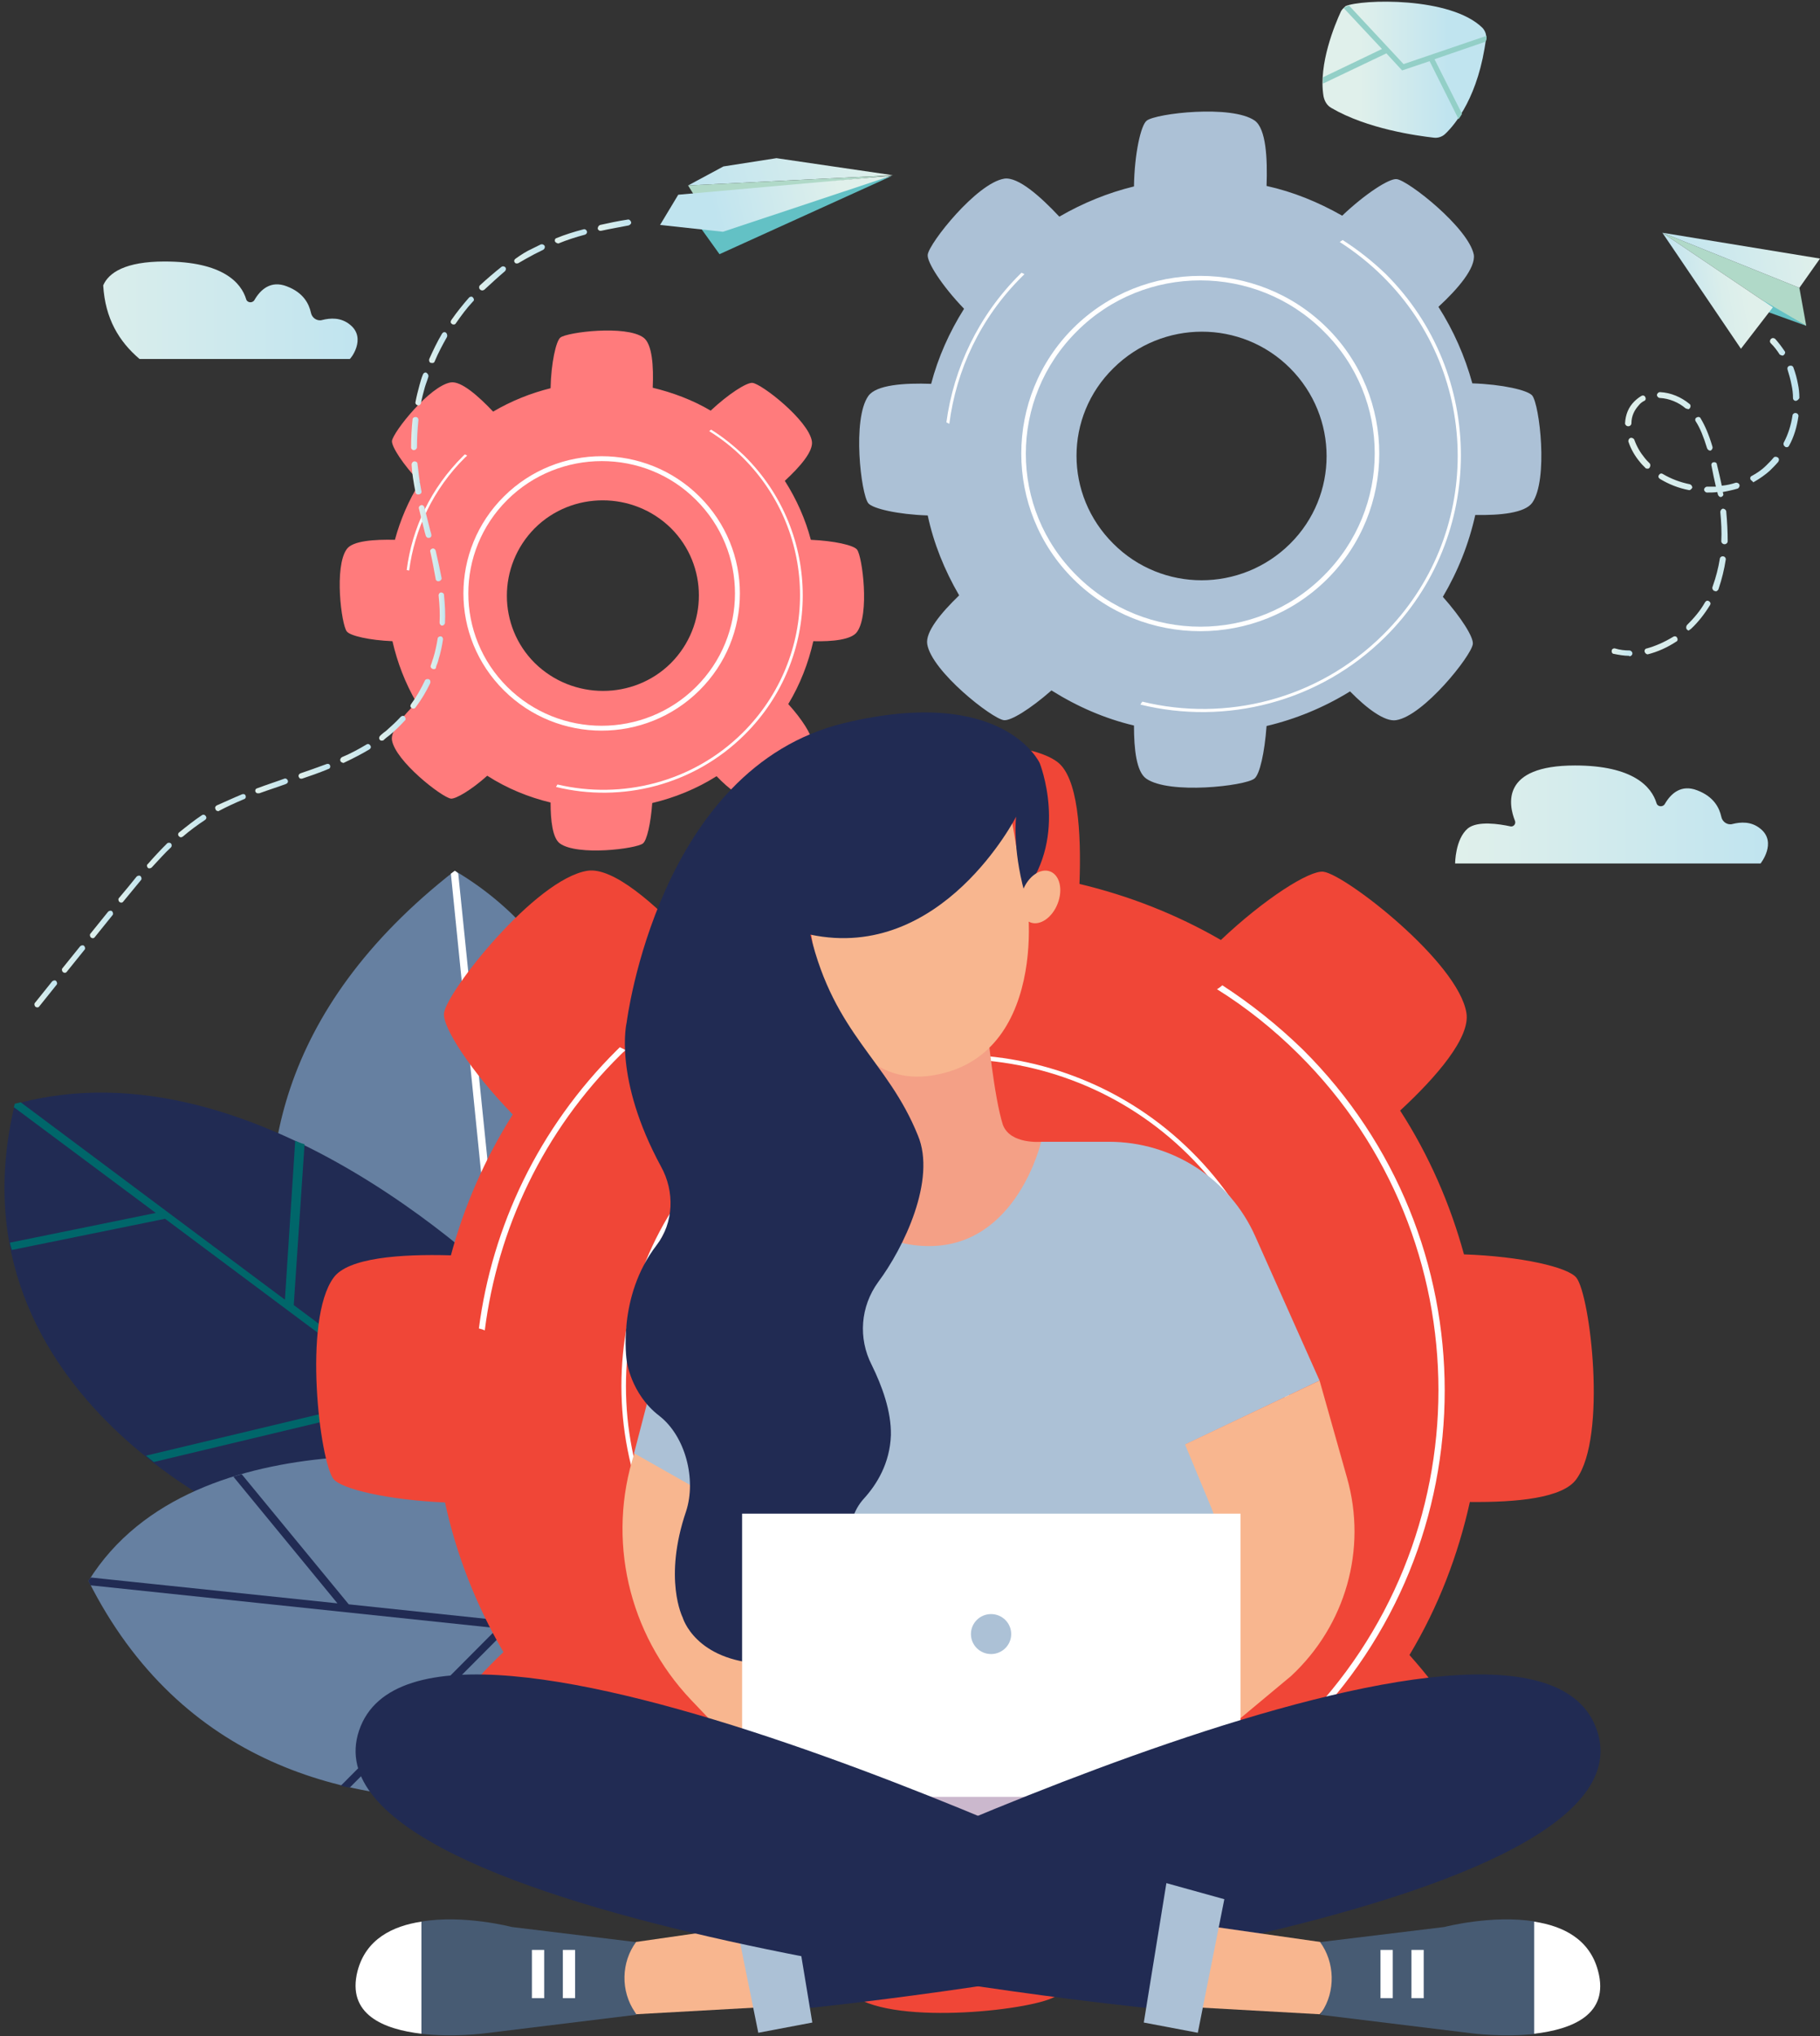 <svg width="194" height="217" viewBox="0 0 194 217" fill="none" xmlns="http://www.w3.org/2000/svg">
<rect x="0" y="0" width="194" height="217" fill="#333333" stroke="none"/>
<path d="M67.01 145.153C67.01 145.153 72.873 107.183 48.48 92.795C10.111 122.714 39.895 160.06 39.895 160.06L67.01 145.153Z" fill="#6680A1"/>
<path d="M48.48 92.795C48.323 92.899 48.218 93.003 48.061 93.107L52.615 138.141L29.427 121.831C29.374 122.142 29.322 122.454 29.27 122.766L52.72 139.283L54.029 152.269L54.814 151.801L52.197 125.882L64.917 115.494C64.812 115.182 64.76 114.922 64.655 114.611L52.092 124.895L48.847 93.107C48.794 93.003 48.637 92.899 48.48 92.795Z" fill="white"/>
<path d="M54.605 137.829C54.605 137.829 27.699 110.351 1.579 117.675C-6.011 149.152 28.118 162.917 28.118 162.917L61.88 162.657L54.605 137.829Z" fill="#212B53"/>
<path d="M31.468 121.571L30.369 138.504L2.207 117.468C1.998 117.52 1.788 117.571 1.579 117.623C1.527 117.727 1.527 117.883 1.474 117.987L16.602 129.259L1.056 132.427C1.108 132.583 1.108 132.739 1.16 132.843L1.265 133.206L17.597 129.882L42.722 148.633L15.555 155.126C15.817 155.334 16.131 155.593 16.393 155.801L43.56 149.308L61.41 162.606H61.985L61.776 161.826L31.311 139.076L32.463 121.935C32.044 121.831 31.73 121.675 31.468 121.571Z" fill="#00666A"/>
<path d="M52.458 156.009C52.458 156.009 20.79 150.191 9.431 168.475C29.165 207.692 80.829 185.564 80.829 185.564L52.458 156.009Z" fill="#6680A1"/>
<path d="M9.431 168.475C9.483 168.631 9.588 168.787 9.64 168.942L53.034 173.513L36.336 190.291C36.65 190.395 36.964 190.447 37.278 190.499L54.081 173.617L71.041 175.383L70.151 174.448L37.174 170.968L25.762 157.1C25.448 157.203 25.187 157.255 24.872 157.359L35.97 170.864L9.692 168.111C9.588 168.215 9.483 168.319 9.431 168.475Z" fill="#212B53"/>
<path d="M37.331 34.619C36.336 33.788 35.184 33.892 34.347 34.1C33.824 34.256 33.248 33.892 33.143 33.321C32.934 32.386 32.358 31.191 30.578 30.516C28.851 29.841 27.751 30.88 27.123 31.97C26.914 32.334 26.338 32.282 26.233 31.866C25.71 30.152 23.773 27.867 17.544 27.867C13.357 27.867 11.577 29.062 11.001 30.412C11.21 33.944 12.676 36.385 14.874 38.255H37.278C37.331 38.307 39.11 36.074 37.331 34.619Z" fill="url(#paint0_linear)"/>
<path d="M155.107 92.016H187.666C187.666 92.016 189.446 89.782 187.666 88.328C186.672 87.497 185.52 87.601 184.682 87.808C184.159 87.964 183.583 87.601 183.478 87.029C183.269 86.094 182.693 84.9 180.914 84.224C179.186 83.549 178.087 84.588 177.459 85.679C177.249 86.042 176.674 85.99 176.569 85.575C176.045 83.861 174.109 81.575 167.88 81.575C159.923 81.575 160.813 85.783 161.494 87.497C161.598 87.808 161.336 88.12 161.022 88.068C159.818 87.808 157.515 87.445 156.468 88.276C155.107 89.419 155.107 92.016 155.107 92.016Z" fill="url(#paint1_linear)"/>
<path d="M191.802 30.672L192.534 34.723L188.975 32.749L177.197 24.802L191.802 30.672Z" fill="#B0D9C8"/>
<path d="M192.534 34.723L186.2 32.438L188.032 32.074L192.534 34.723Z" fill="#63C1C5"/>
<path d="M191.802 30.672L194 27.555L177.197 24.802L191.802 30.672Z" fill="url(#paint2_linear)"/>
<path d="M177.197 24.802L188.975 32.749L185.572 37.165L177.197 24.802Z" fill="url(#paint3_linear)"/>
<path d="M190.021 37.892C190.074 37.892 190.074 37.892 190.126 37.84C190.283 37.736 190.336 37.528 190.231 37.424C189.917 36.957 189.603 36.541 189.236 36.126C189.132 36.022 188.922 35.97 188.765 36.126C188.66 36.23 188.608 36.437 188.765 36.593C189.132 36.957 189.446 37.372 189.707 37.788C189.812 37.84 189.917 37.892 190.021 37.892Z" fill="url(#paint4_linear)"/>
<path d="M175.313 69.473C175.26 69.317 175.365 69.109 175.522 69.109C176.464 68.849 177.406 68.434 178.349 67.862C178.506 67.759 178.715 67.811 178.767 67.966C178.872 68.122 178.82 68.33 178.663 68.382C177.72 69.005 176.674 69.473 175.627 69.732C175.522 69.732 175.365 69.629 175.313 69.473ZM179.814 67.083C179.71 66.98 179.71 66.772 179.814 66.616C180.547 65.889 181.228 65.11 181.751 64.175C181.856 64.019 182.013 63.967 182.17 64.071C182.327 64.175 182.379 64.33 182.274 64.486C181.699 65.421 181.018 66.304 180.233 67.031C180.181 67.083 180.128 67.083 180.076 67.135C180.024 67.239 179.919 67.187 179.814 67.083ZM182.746 62.98C182.589 62.928 182.484 62.72 182.536 62.564L182.589 62.409C182.903 61.526 183.164 60.539 183.321 59.552C183.321 59.396 183.531 59.24 183.688 59.292C183.845 59.292 184.002 59.5 183.95 59.656C183.792 60.694 183.531 61.733 183.217 62.668L183.164 62.824C183.112 62.928 183.007 62.98 182.903 63.032C182.85 62.98 182.798 62.98 182.746 62.98ZM183.792 57.993C183.635 57.993 183.478 57.838 183.478 57.682C183.531 56.695 183.478 55.656 183.374 54.565C183.374 54.409 183.478 54.254 183.635 54.202C183.792 54.202 183.95 54.306 184.002 54.461C184.107 55.604 184.159 56.695 184.159 57.682C184.159 57.838 184.054 57.941 183.897 57.993C183.845 57.993 183.845 57.993 183.792 57.993ZM183.478 52.955C183.321 53.007 183.164 52.851 183.112 52.695C183.112 52.592 183.06 52.539 183.06 52.436C182.693 52.488 182.327 52.488 181.96 52.488C181.803 52.488 181.646 52.332 181.646 52.176C181.646 52.02 181.803 51.864 181.96 51.864C182.274 51.864 182.589 51.864 182.903 51.864C182.746 51.189 182.589 50.462 182.432 49.631C182.379 49.475 182.484 49.267 182.641 49.267C182.798 49.215 183.007 49.319 183.007 49.475C183.217 50.306 183.374 51.033 183.531 51.76C184.054 51.708 184.525 51.605 184.996 51.449C185.153 51.397 185.363 51.501 185.415 51.657C185.468 51.812 185.363 52.02 185.206 52.072C184.682 52.228 184.159 52.332 183.635 52.436C183.635 52.488 183.688 52.591 183.688 52.643C183.74 52.747 183.635 52.903 183.478 52.955ZM186.619 51.137C186.514 50.981 186.567 50.773 186.724 50.721C187.3 50.41 187.823 50.046 188.242 49.631C188.504 49.371 188.818 49.059 189.027 48.8C189.132 48.644 189.341 48.644 189.498 48.748C189.655 48.852 189.655 49.059 189.55 49.215C189.289 49.527 188.975 49.839 188.661 50.15C188.137 50.618 187.614 50.981 186.986 51.345C186.933 51.345 186.933 51.397 186.881 51.397C186.829 51.293 186.724 51.241 186.619 51.137ZM180.024 52.228C178.924 52.02 177.877 51.605 176.935 51.033C176.778 50.929 176.726 50.773 176.831 50.618C176.935 50.462 177.092 50.41 177.249 50.514C178.139 51.033 179.081 51.397 180.128 51.605C180.285 51.657 180.39 51.812 180.39 51.968C180.338 52.072 180.233 52.176 180.128 52.228C180.076 52.228 180.024 52.228 180.024 52.228ZM190.283 47.605C190.126 47.501 190.074 47.345 190.126 47.189C190.597 46.306 190.911 45.319 191.068 44.281C191.068 44.125 191.278 43.969 191.435 44.021C191.592 44.021 191.749 44.229 191.697 44.385C191.54 45.475 191.226 46.566 190.702 47.501C190.65 47.605 190.545 47.657 190.493 47.657C190.388 47.657 190.336 47.657 190.283 47.605ZM175.365 49.839C175.156 49.631 174.946 49.423 174.789 49.215C174.266 48.592 173.847 47.865 173.585 47.086C173.533 46.93 173.637 46.722 173.795 46.67C173.952 46.618 174.161 46.722 174.213 46.878C174.475 47.605 174.841 48.228 175.313 48.8C175.47 49.007 175.679 49.215 175.836 49.371C175.941 49.475 175.941 49.683 175.836 49.839C175.784 49.89 175.731 49.942 175.679 49.942C175.522 49.942 175.417 49.942 175.365 49.839ZM181.96 47.761C181.594 46.566 181.228 45.631 180.756 44.904C180.652 44.748 180.704 44.54 180.861 44.488C181.018 44.385 181.228 44.437 181.28 44.592C181.751 45.371 182.17 46.358 182.536 47.605C182.589 47.761 182.484 47.969 182.327 48.02C182.327 48.02 182.327 48.02 182.274 48.02C182.17 48.02 182.013 47.917 181.96 47.761ZM191.435 42.722C191.278 42.722 191.121 42.618 191.121 42.411C191.121 41.943 191.068 41.476 190.964 41.008C190.859 40.437 190.702 39.917 190.545 39.398C190.493 39.242 190.545 39.035 190.754 38.983C190.911 38.931 191.121 38.983 191.173 39.19C191.383 39.762 191.54 40.333 191.644 40.904C191.749 41.372 191.801 41.891 191.801 42.411C191.749 42.515 191.644 42.67 191.435 42.722C191.487 42.722 191.487 42.722 191.435 42.722ZM173.533 45.423C173.376 45.423 173.219 45.268 173.219 45.112C173.271 44.177 173.585 43.398 174.213 42.774C174.423 42.567 174.684 42.359 174.946 42.203C175.103 42.099 175.313 42.151 175.365 42.307C175.47 42.463 175.417 42.67 175.26 42.722C175.051 42.826 174.841 42.982 174.684 43.19C174.213 43.709 173.899 44.333 173.899 45.112C173.899 45.268 173.795 45.371 173.638 45.423C173.585 45.423 173.533 45.423 173.533 45.423ZM179.657 43.502C178.924 42.878 177.93 42.463 176.935 42.411C176.778 42.411 176.621 42.255 176.621 42.099C176.621 41.943 176.778 41.787 176.935 41.787C178.087 41.839 179.186 42.307 180.076 43.034C180.233 43.138 180.233 43.346 180.128 43.502C180.076 43.553 180.024 43.605 179.971 43.605C179.814 43.553 179.71 43.553 179.657 43.502Z" fill="url(#paint5_linear)"/>
<path d="M173.742 69.94C173.899 69.888 174.004 69.784 174.004 69.629C174.004 69.473 173.847 69.317 173.69 69.317C173.167 69.317 172.695 69.265 172.172 69.109C172.015 69.057 171.806 69.161 171.806 69.317C171.753 69.473 171.858 69.68 172.015 69.68C172.538 69.784 173.114 69.888 173.638 69.888C173.69 69.94 173.742 69.94 173.742 69.94Z" fill="url(#paint6_linear)"/>
<path d="M141.079 92.899C139.613 92.691 134.745 95.808 130.139 100.171C125.376 97.418 120.298 95.444 115.064 94.197C115.273 88.639 114.907 82.77 112.656 81.16C108.102 77.888 92.922 79.705 91.037 81.16C89.833 82.095 88.577 87.808 88.525 94.301C83.342 95.6 78.317 97.574 73.606 100.379C69.785 96.275 65.336 92.379 62.614 92.795C57.065 93.678 47.643 105.625 47.329 107.962C47.12 109.417 50.208 114.195 54.657 118.766C51.674 123.493 49.475 128.531 48.062 133.777C42.67 133.622 37.069 134.037 35.551 136.167C32.254 140.686 34.086 155.749 35.551 157.619C36.441 158.71 41.466 159.853 47.434 160.112C48.638 165.67 50.731 171.02 53.663 176.059C49.998 179.539 46.858 183.383 47.277 185.824C48.166 191.33 60.206 200.679 62.561 200.991C63.87 201.147 67.901 198.706 72.036 195.018C77.166 198.29 82.767 200.627 88.525 202.03C88.525 206.809 89.048 211.276 90.985 212.678C95.539 215.95 110.719 214.132 112.603 212.678C113.65 211.899 114.697 207.536 115.011 202.186C120.822 200.835 126.475 198.498 131.709 195.225C135.059 198.602 138.671 201.407 140.974 200.991C146.523 200.108 155.945 188.161 156.259 185.824C156.416 184.525 153.956 180.526 150.24 176.37C153.328 171.228 155.422 165.722 156.678 160.06C161.703 160.112 166.624 159.645 168.037 157.619C171.335 153.1 169.503 138.037 168.037 136.167C167.147 135.024 162.07 133.881 156.05 133.674C154.584 128.324 152.333 123.129 149.245 118.351C153.171 114.715 156.73 110.559 156.312 107.962C155.474 102.56 143.435 93.21 141.079 92.899ZM119.775 165.826C109.986 175.539 94.178 175.539 84.389 165.826C74.601 156.113 74.601 140.426 84.389 130.713C94.178 121 109.986 121 119.775 130.713C129.563 140.374 129.563 156.113 119.775 165.826Z" fill="#F04637"/>
<path d="M126.998 172.682C113.126 186.447 90.513 186.447 76.642 172.682C62.77 158.918 62.77 136.478 76.642 122.714C90.513 108.949 113.126 108.949 126.998 122.714C140.922 136.478 140.922 158.918 126.998 172.682ZM77.008 123.077C63.294 136.686 63.294 158.762 77.008 172.371C90.723 185.98 112.969 185.98 126.684 172.371C140.398 158.762 140.398 136.686 126.684 123.077C112.969 109.468 90.67 109.468 77.008 123.077Z" fill="white"/>
<path d="M130.297 105.001C130.087 105.157 129.93 105.313 129.721 105.417C132.809 107.339 135.741 109.676 138.41 112.325C158.301 132.063 158.301 164.216 138.41 184.006C125.376 196.939 107.003 201.406 90.253 197.407C90.148 197.615 89.991 197.77 89.834 197.978C106.846 202.134 125.586 197.615 138.881 184.473C159.034 164.475 159.034 131.908 138.881 111.858C136.212 109.261 133.333 106.975 130.297 105.001Z" fill="white"/>
<path d="M51.674 141.777C53.035 131.024 57.851 120.584 66.174 112.377C66.331 112.221 66.488 112.066 66.697 111.91C66.488 111.806 66.278 111.702 66.069 111.598C65.964 111.702 65.86 111.806 65.755 111.91C57.38 120.22 52.459 130.713 51.046 141.569C51.255 141.621 51.465 141.673 51.674 141.777Z" fill="white"/>
<path d="M148.879 19.089C148.094 18.985 145.529 20.647 143.068 22.984C140.504 21.53 137.834 20.439 135.007 19.816C135.112 16.855 134.955 13.739 133.751 12.855C131.291 11.141 123.23 12.076 122.235 12.855C121.607 13.323 120.926 16.388 120.874 19.868C118.1 20.543 115.43 21.634 112.918 23.088C110.876 20.907 108.521 18.829 107.055 19.037C104.124 19.504 99.046 25.893 98.889 27.14C98.784 27.919 100.407 30.464 102.763 32.905C101.192 35.398 99.988 38.099 99.255 40.904C96.376 40.8 93.393 41.008 92.555 42.203C90.828 44.644 91.77 52.643 92.555 53.63C93.026 54.202 95.696 54.825 98.889 54.929C99.517 57.89 100.669 60.746 102.239 63.447C100.302 65.317 98.627 67.343 98.837 68.642C99.308 71.55 105.746 76.589 107.003 76.745C107.735 76.849 109.829 75.55 112.08 73.576C114.802 75.29 117.786 76.589 120.874 77.316C120.874 79.861 121.136 82.251 122.183 82.978C124.643 84.692 132.704 83.757 133.699 82.978C134.274 82.562 134.798 80.225 135.007 77.368C138.096 76.641 141.132 75.394 143.906 73.68C145.686 75.498 147.622 76.953 148.826 76.745C151.758 76.277 156.835 69.888 156.992 68.642C157.097 67.915 155.736 65.785 153.799 63.603C155.422 60.85 156.573 57.941 157.254 54.877C159.924 54.929 162.541 54.669 163.326 53.578C165.053 51.137 164.111 43.138 163.326 42.151C162.855 41.58 160.133 40.956 156.94 40.852C156.155 37.996 154.951 35.243 153.328 32.697C155.422 30.776 157.306 28.542 157.097 27.14C156.521 24.283 150.135 19.244 148.879 19.089ZM137.52 57.941C132.285 63.136 123.858 63.136 118.676 57.941C113.441 52.747 113.441 44.385 118.676 39.242C123.91 34.048 132.338 34.048 137.52 39.242C142.702 44.437 142.702 52.799 137.52 57.941Z" fill="#ACC1D6"/>
<path d="M141.446 61.733C134.013 69.109 121.869 69.109 114.436 61.733C107.003 54.358 107.003 42.307 114.436 34.931C121.869 27.555 134.013 27.555 141.446 34.931C148.879 42.307 148.879 54.358 141.446 61.733ZM114.803 35.295C107.527 42.515 107.527 54.202 114.803 61.37C122.078 68.59 133.856 68.59 141.08 61.37C148.356 54.15 148.356 42.463 141.08 35.295C133.856 28.075 122.026 28.075 114.803 35.295Z" fill="white"/>
<path d="M143.12 25.581C143.015 25.633 142.911 25.737 142.806 25.789C144.429 26.828 145.999 28.075 147.412 29.477C158.038 40.021 158.038 57.162 147.412 67.655C140.45 74.563 130.662 76.952 121.763 74.771C121.711 74.875 121.606 74.979 121.554 75.082C130.609 77.316 140.607 74.875 147.674 67.862C158.405 57.214 158.405 39.814 147.674 29.165C146.261 27.815 144.743 26.62 143.12 25.581Z" fill="white"/>
<path d="M101.192 45.164C101.925 39.45 104.49 33.892 108.939 29.477C109.044 29.373 109.096 29.321 109.201 29.217C109.096 29.165 108.991 29.113 108.887 29.062C108.834 29.113 108.782 29.165 108.73 29.217C104.28 33.633 101.663 39.242 100.878 45.008C100.983 45.06 101.087 45.112 101.192 45.164Z" fill="white"/>
<path d="M80.202 40.8C79.574 40.749 77.637 41.995 75.753 43.761C73.816 42.618 71.722 41.839 69.576 41.32C69.681 39.035 69.524 36.645 68.582 35.97C66.697 34.619 60.468 35.398 59.735 35.97C59.264 36.334 58.741 38.723 58.688 41.372C56.594 41.891 54.501 42.722 52.564 43.865C50.993 42.203 49.161 40.593 48.062 40.749C45.811 41.112 41.938 45.995 41.781 46.982C41.728 47.605 42.985 49.527 44.764 51.397C43.56 53.319 42.671 55.396 42.095 57.526C39.896 57.474 37.593 57.63 36.965 58.513C35.604 60.383 36.389 66.564 36.965 67.291C37.331 67.759 39.373 68.226 41.833 68.33C42.356 70.615 43.194 72.797 44.398 74.875C42.932 76.329 41.624 77.887 41.781 78.874C42.147 81.108 47.068 84.952 48.062 85.107C48.586 85.159 50.261 84.172 51.936 82.666C54.029 84.017 56.333 84.952 58.688 85.523C58.688 87.445 58.898 89.315 59.683 89.886C61.567 91.237 67.796 90.457 68.529 89.886C68.948 89.574 69.367 87.757 69.524 85.575C71.932 85.004 74.235 84.069 76.381 82.718C77.742 84.121 79.207 85.263 80.202 85.107C82.453 84.744 86.326 79.861 86.484 78.874C86.536 78.355 85.541 76.693 84.023 75.031C85.28 72.953 86.169 70.667 86.693 68.33C88.734 68.382 90.776 68.174 91.352 67.343C92.713 65.473 91.927 59.292 91.352 58.565C90.985 58.097 88.891 57.63 86.431 57.526C85.855 55.344 84.913 53.215 83.657 51.241C85.28 49.735 86.745 48.072 86.536 46.982C86.117 44.748 81.197 40.904 80.202 40.8ZM71.513 70.667C67.535 74.615 61.044 74.615 57.013 70.667C53.035 66.72 53.035 60.279 57.013 56.279C60.991 52.332 67.482 52.332 71.513 56.279C75.491 60.227 75.491 66.668 71.513 70.667Z" fill="#FF7B7C"/>
<path d="M74.549 73.576C68.791 79.29 59.474 79.29 53.716 73.576C47.958 67.862 47.958 58.617 53.716 52.903C59.474 47.189 68.791 47.189 74.549 52.903C80.307 58.617 80.307 67.862 74.549 73.576ZM54.082 53.267C48.534 58.773 48.534 67.707 54.082 73.213C59.631 78.719 68.634 78.719 74.183 73.213C79.731 67.707 79.731 58.773 74.183 53.267C68.687 47.761 59.631 47.761 54.082 53.267Z" fill="white"/>
<path d="M75.805 45.787C75.752 45.839 75.648 45.891 75.595 45.943C76.852 46.722 78.056 47.657 79.155 48.748C87.321 56.851 87.321 69.992 79.155 78.095C73.816 83.393 66.278 85.211 59.421 83.601C59.368 83.705 59.316 83.757 59.264 83.861C66.226 85.575 73.92 83.705 79.364 78.303C87.635 70.096 87.635 56.799 79.364 48.592C78.213 47.501 77.061 46.566 75.805 45.787Z" fill="white"/>
<path d="M43.612 60.798C44.188 56.383 46.177 52.124 49.58 48.748C49.632 48.696 49.737 48.644 49.789 48.54C49.684 48.488 49.632 48.436 49.527 48.436C49.475 48.488 49.423 48.54 49.37 48.592C45.916 52.02 43.926 56.279 43.351 60.746C43.455 60.746 43.508 60.798 43.612 60.798Z" fill="white"/>
<path d="M110.981 121.675H118.204C124.957 121.675 131.081 125.622 133.803 131.752L140.66 147.127L126.37 153.931L130.977 156.996L133.489 180.318L81.092 179.435L79.103 121.363L110.719 122.038L110.981 121.675Z" fill="#ACC1D6"/>
<path d="M105.274 109.884C105.274 109.884 105.955 116.896 106.897 119.857C107.682 121.986 110.98 121.675 110.98 121.675C110.98 121.675 108.415 132.791 99.045 132.791C89.676 132.791 88.21 123.285 88.21 123.285L94.858 122.246L91.769 112.117L105.274 109.884Z" fill="#F4A086"/>
<path d="M109.043 94.353L106.897 81.835L85.069 91.496L86.378 98.82C86.378 98.82 88.053 116.688 99.674 114.559C112.289 112.273 109.619 94.197 109.043 94.353Z" fill="#F8B68F"/>
<path d="M140.66 147.127L143.592 157.515C145.738 165.099 143.435 173.202 137.624 178.604L124.224 189.771L119.932 177.305L127.312 169.929C129.72 167.488 130.453 163.904 129.144 160.736L126.318 153.931L140.66 147.127Z" fill="#F8B68F"/>
<path d="M69.261 149.776L67.638 154.814C64.654 164.008 66.958 174.085 73.658 181.149L81.771 189.667L85.959 169.722L74.391 149.776H69.261Z" fill="#F8B68F"/>
<path d="M67.586 154.866L74.914 159.021L76.118 147.023H69.627L67.586 154.866Z" fill="#ACC1D6"/>
<path d="M86.378 99.599C100.407 102.56 108.311 87.029 108.311 87.029C108.311 87.029 107.892 90.25 109.201 95.08C113.912 89.003 110.824 81.316 110.824 81.316C110.824 81.316 107.002 72.953 89.99 77.056C70.151 81.835 66.801 108.949 66.801 108.949C66.801 108.949 65.336 114.87 70.465 124.324C71.931 126.973 71.826 130.297 69.994 132.687C65.754 138.193 66.801 144.997 66.801 144.997C66.801 144.997 67.22 148.529 70.256 150.866C73.083 153.048 74.234 157.671 73.135 161.047C70.675 168.267 72.769 172.371 72.769 172.371C72.769 172.371 74.077 176.994 81.353 177.305C91.979 177.721 91.718 169.358 90.775 164.631C90.409 162.813 90.88 160.995 92.136 159.645C93.445 158.19 94.858 155.957 94.963 152.944C95.015 150.399 94.021 147.698 92.921 145.464C91.456 142.608 91.718 139.231 93.602 136.634C96.324 132.998 99.831 125.726 97.842 121C94.597 112.949 88.943 110.299 86.378 99.599Z" fill="#212B53"/>
<path d="M132.233 161.307H79.103V192.836H132.233V161.307Z" fill="white"/>
<path d="M132.233 191.485H79.103V194.134H132.233V191.485Z" fill="#CBB8CD"/>
<path d="M105.641 176.266C106.827 176.266 107.787 175.313 107.787 174.137C107.787 172.96 106.827 172.007 105.641 172.007C104.456 172.007 103.495 172.96 103.495 174.137C103.495 175.313 104.456 176.266 105.641 176.266Z" fill="#ACC1D6"/>
<path d="M170.235 184.421C177.092 204.835 86.326 213.976 86.326 213.976L84.18 202.445C84.127 202.393 163.378 164.008 170.235 184.421Z" fill="#212B53"/>
<path d="M80.829 213.925L67.795 214.652L65.335 212.003L66.591 207.12L78.892 205.354L80.829 213.925Z" fill="#F8B68F"/>
<path d="M67.795 206.964L54.552 205.354C54.552 205.354 49.422 204.004 44.868 204.783V216.729C48.323 217.145 51.725 216.678 51.725 216.678L67.848 214.704L67.691 214.444C66.12 212.159 66.225 209.094 67.795 206.964Z" fill="#475B73"/>
<path d="M38.116 210.029C39.006 206.653 41.832 205.25 44.921 204.783V216.729C40.943 216.262 36.912 214.704 38.116 210.029Z" fill="white"/>
<path d="M61.305 207.795H59.996V212.938H61.305V207.795Z" fill="white"/>
<path d="M58.007 207.795H56.698V212.938H58.007V207.795Z" fill="white"/>
<path d="M84.127 200.679L86.587 215.535L80.829 216.626L77.95 202.393L84.127 200.679Z" fill="#ACC1D6"/>
<path d="M112.742 96.291C113.323 94.792 112.963 93.259 111.937 92.868C110.912 92.477 109.61 93.375 109.029 94.875C108.448 96.374 108.808 97.907 109.833 98.298C110.859 98.689 112.161 97.791 112.742 96.291Z" fill="#F8B68F"/>
<path d="M38.273 184.421C31.416 204.835 122.182 213.976 122.182 213.976L124.329 202.445C124.329 202.393 45.13 164.008 38.273 184.421Z" fill="#212B53"/>
<path d="M127.679 213.925L140.66 214.652L143.121 212.003L141.917 207.12L129.563 205.354L127.679 213.925Z" fill="#F8B68F"/>
<path d="M163.692 204.783C159.086 204.004 153.956 205.354 153.956 205.354L140.713 206.964C142.283 209.094 142.388 212.21 140.87 214.444L140.713 214.704L156.835 216.678C156.835 216.678 160.29 217.145 163.745 216.729V204.783H163.692Z" fill="#475B73"/>
<path d="M170.34 210.029C169.45 206.653 166.624 205.25 163.535 204.783V216.729C167.566 216.262 171.596 214.704 170.34 210.029Z" fill="white"/>
<path d="M148.46 207.795H147.151V212.938H148.46V207.795Z" fill="white"/>
<path d="M151.758 207.795H150.449V212.938H151.758V207.795Z" fill="white"/>
<path d="M124.329 200.679L121.921 215.535L127.679 216.626L130.505 202.393L124.329 200.679Z" fill="#ACC1D6"/>
<path d="M142.911 1.272C142.336 2.519 140.504 6.83 141.079 10.258C141.184 10.778 141.446 11.245 141.917 11.505C145.738 13.739 151.025 14.466 152.857 14.674C153.276 14.725 153.747 14.57 154.061 14.258C155.16 13.219 157.62 10.207 158.406 4.077C158.458 3.662 158.301 3.298 158.039 2.986C154.637 -0.39 145.11 -0.078 143.435 0.649C143.225 0.857 143.016 1.013 142.911 1.272Z" fill="url(#paint7_linear)"/>
<path d="M158.458 4.129C158.458 4.025 158.458 3.921 158.458 3.818L149.612 6.83L143.802 0.597C143.697 0.649 143.592 0.649 143.488 0.701C143.383 0.753 143.331 0.805 143.226 0.857L147.309 5.22L141.027 8.233C141.027 8.44 141.027 8.7 141.027 8.908L147.78 5.687L149.455 7.505L152.386 6.519L155.475 12.7C155.579 12.544 155.736 12.336 155.841 12.128L152.91 6.311L158.354 4.441C158.406 4.337 158.458 4.233 158.458 4.129Z" fill="#93CFC7"/>
<path d="M95.172 18.673L82.766 16.855L77.113 17.738L73.344 19.764L95.172 18.673Z" fill="url(#paint8_linear)"/>
<path d="M95.172 18.673L74.024 20.855L73.344 19.764" fill="#B0D9C8"/>
<path d="M74.705 24.335L74.757 24.387L76.694 27.088L95.12 18.725L74.705 24.335Z" fill="#63C1C5"/>
<path d="M70.36 23.971L72.297 20.751L95.015 18.725L77.061 24.698L70.36 23.971Z" fill="url(#paint9_linear)"/>
<path d="M41.152 77.887C41.675 77.42 42.199 76.953 42.722 76.381C42.827 76.277 43.036 76.225 43.141 76.381C43.245 76.485 43.298 76.693 43.141 76.797C42.617 77.368 42.094 77.887 41.518 78.355C41.309 78.511 41.099 78.667 40.89 78.874C40.837 78.926 40.733 78.926 40.628 78.926C40.576 78.926 40.523 78.874 40.471 78.822C40.366 78.667 40.419 78.511 40.523 78.407C40.733 78.199 40.942 78.043 41.152 77.887Z" fill="url(#paint10_linear)"/>
<path d="M63.975 23.971C64.917 23.763 65.859 23.556 66.906 23.4C67.063 23.348 67.22 23.504 67.272 23.66C67.325 23.815 67.168 23.971 67.011 24.023C65.964 24.231 65.022 24.387 64.079 24.595C64.027 24.595 63.975 24.595 63.922 24.595C63.818 24.543 63.765 24.491 63.713 24.387C63.713 24.179 63.818 24.023 63.975 23.971Z" fill="url(#paint11_linear)"/>
<path d="M59.368 25.893C59.263 25.893 59.211 25.789 59.158 25.737C59.106 25.581 59.158 25.426 59.315 25.374C60.205 25.01 61.2 24.698 62.194 24.439C62.351 24.387 62.508 24.491 62.561 24.646C62.613 24.802 62.508 24.958 62.351 25.01C61.357 25.27 60.415 25.581 59.525 25.945C59.472 25.945 59.42 25.945 59.368 25.893Z" fill="url(#paint12_linear)"/>
<path d="M45.287 72.537C45.339 72.382 45.548 72.33 45.705 72.382C45.862 72.433 45.915 72.641 45.862 72.797C45.444 73.68 44.92 74.563 44.292 75.394C44.24 75.498 44.083 75.55 43.978 75.498C43.926 75.498 43.926 75.498 43.873 75.446C43.716 75.342 43.716 75.186 43.821 75.031C44.397 74.251 44.868 73.42 45.287 72.537Z" fill="url(#paint13_linear)"/>
<path d="M46.124 71.291C45.967 71.239 45.863 71.083 45.915 70.927C46.02 70.667 46.072 70.408 46.177 70.148C46.386 69.473 46.543 68.746 46.648 68.07C46.648 67.915 46.805 67.811 46.962 67.811C47.119 67.811 47.224 67.966 47.224 68.122C47.119 68.85 46.962 69.577 46.752 70.252C46.7 70.512 46.596 70.771 46.491 71.031C46.491 71.291 46.334 71.343 46.124 71.291C46.177 71.291 46.177 71.291 46.124 71.291Z" fill="url(#paint14_linear)"/>
<path d="M47.119 66.668H47.067C46.962 66.616 46.858 66.512 46.858 66.356C46.91 65.421 46.858 64.486 46.753 63.447C46.753 63.292 46.858 63.136 47.015 63.136C47.172 63.136 47.329 63.24 47.329 63.395C47.433 64.486 47.486 65.421 47.433 66.408C47.381 66.564 47.276 66.668 47.119 66.668Z" fill="url(#paint15_linear)"/>
<path d="M45.654 40.177C45.549 40.541 45.392 40.904 45.288 41.268C45.13 41.839 44.973 42.411 44.869 42.982C44.816 43.138 44.659 43.242 44.502 43.19C44.345 43.138 44.241 42.982 44.293 42.826C44.398 42.255 44.555 41.632 44.712 41.06C44.816 40.697 44.921 40.281 45.078 39.917C45.13 39.762 45.288 39.658 45.444 39.71C45.654 39.866 45.706 40.021 45.654 40.177Z" fill="url(#paint16_linear)"/>
<path d="M44.606 44.748C44.502 45.735 44.449 46.722 44.449 47.657C44.449 47.813 44.292 47.969 44.135 47.969C44.083 47.969 44.083 47.969 44.031 47.969C43.926 47.917 43.821 47.813 43.821 47.709C43.821 46.722 43.874 45.683 43.978 44.696C43.978 44.54 44.135 44.437 44.292 44.437C44.502 44.437 44.606 44.592 44.606 44.748Z" fill="url(#paint17_linear)"/>
<path d="M47.642 35.918C47.171 36.749 46.7 37.632 46.334 38.515C46.281 38.671 46.124 38.723 45.967 38.671C45.967 38.671 45.967 38.671 45.915 38.671C45.758 38.619 45.706 38.411 45.758 38.255C46.177 37.32 46.595 36.437 47.119 35.554C47.224 35.398 47.381 35.347 47.538 35.45C47.695 35.606 47.695 35.814 47.642 35.918Z" fill="url(#paint18_linear)"/>
<path d="M51.621 30.88C51.516 30.931 51.411 30.983 51.307 30.931C51.255 30.931 51.202 30.88 51.15 30.828C51.045 30.724 51.045 30.516 51.15 30.412C51.883 29.737 52.668 29.062 53.453 28.438C53.61 28.334 53.767 28.386 53.872 28.49C53.976 28.646 53.924 28.802 53.819 28.906C53.087 29.529 52.354 30.204 51.621 30.88Z" fill="url(#paint19_linear)"/>
<path d="M45.758 57.318C45.706 57.318 45.654 57.318 45.601 57.318C45.497 57.266 45.444 57.214 45.392 57.11L45.287 56.747C45.078 55.916 44.868 55.085 44.659 54.202C44.607 54.046 44.712 53.89 44.868 53.838C45.026 53.786 45.183 53.89 45.235 54.046C45.444 54.877 45.654 55.708 45.863 56.539L45.968 56.903C46.02 57.11 45.968 57.266 45.758 57.318Z" fill="url(#paint20_linear)"/>
<path d="M48.585 34.464C48.533 34.567 48.376 34.619 48.271 34.567C48.219 34.567 48.219 34.568 48.166 34.516C48.009 34.412 48.009 34.256 48.114 34.1C48.69 33.269 49.318 32.49 49.998 31.711C50.103 31.607 50.312 31.555 50.417 31.711C50.522 31.814 50.574 32.022 50.417 32.126C49.737 32.853 49.161 33.633 48.585 34.464Z" fill="url(#paint21_linear)"/>
<path d="M11.524 97.158C11.629 97.054 11.839 97.002 11.943 97.106C12.048 97.21 12.1 97.418 11.996 97.522L10.111 99.859C10.059 99.963 9.902 100.015 9.797 99.963C9.745 99.963 9.745 99.911 9.692 99.911C9.588 99.807 9.535 99.599 9.64 99.496L11.524 97.158Z" fill="url(#paint22_linear)"/>
<path d="M14.561 93.418C14.665 93.314 14.875 93.262 14.979 93.366C15.084 93.47 15.136 93.678 15.032 93.782C14.404 94.561 13.775 95.288 13.147 96.067C13.095 96.171 12.938 96.223 12.833 96.171C12.781 96.171 12.781 96.119 12.729 96.119C12.624 96.015 12.572 95.808 12.676 95.704C13.304 94.977 13.932 94.197 14.561 93.418Z" fill="url(#paint23_linear)"/>
<path d="M17.806 89.886C17.91 89.782 18.12 89.782 18.224 89.886C18.329 89.99 18.329 90.198 18.224 90.302C17.544 90.925 16.916 91.652 16.183 92.431C16.078 92.535 15.973 92.535 15.869 92.535C15.816 92.535 15.764 92.483 15.764 92.483C15.659 92.379 15.607 92.172 15.764 92.068C16.445 91.289 17.125 90.561 17.806 89.886Z" fill="url(#paint24_linear)"/>
<path d="M8.541 100.846C8.646 100.742 8.855 100.69 8.96 100.794C9.065 100.898 9.117 101.106 9.012 101.21L7.128 103.547C7.075 103.651 6.918 103.703 6.814 103.651C6.761 103.651 6.761 103.599 6.709 103.599C6.604 103.495 6.552 103.287 6.657 103.183L8.541 100.846Z" fill="url(#paint25_linear)"/>
<path d="M46.073 58.461C46.23 58.409 46.387 58.513 46.439 58.669C46.701 59.812 46.91 60.746 47.067 61.578C47.12 61.733 46.962 61.889 46.805 61.941C46.753 61.941 46.701 61.941 46.648 61.941C46.544 61.889 46.439 61.837 46.439 61.681C46.282 60.85 46.125 59.915 45.863 58.773C45.811 58.669 45.916 58.513 46.073 58.461Z" fill="url(#paint26_linear)"/>
<path d="M21.522 86.873C21.68 86.77 21.837 86.822 21.941 86.977C22.046 87.133 21.994 87.289 21.837 87.393C21.051 87.912 20.266 88.484 19.481 89.159C19.376 89.211 19.272 89.263 19.219 89.211C19.167 89.211 19.115 89.159 19.062 89.107C18.957 89.003 18.957 88.795 19.115 88.691C19.952 88.016 20.737 87.393 21.522 86.873Z" fill="url(#paint27_linear)"/>
<path d="M3.725 106.871L5.557 104.586C5.662 104.482 5.871 104.43 5.976 104.534C6.081 104.638 6.133 104.846 6.028 104.949L4.196 107.235C4.144 107.339 3.987 107.391 3.882 107.339C3.83 107.339 3.83 107.287 3.777 107.287C3.673 107.183 3.62 106.975 3.725 106.871Z" fill="url(#paint28_linear)"/>
<path d="M39.059 79.342C39.216 79.238 39.373 79.29 39.477 79.446C39.582 79.602 39.53 79.757 39.373 79.861C38.587 80.329 37.698 80.796 36.703 81.264C36.651 81.316 36.546 81.316 36.494 81.264C36.389 81.264 36.337 81.16 36.284 81.108C36.232 80.952 36.284 80.796 36.441 80.692C37.436 80.277 38.273 79.809 39.059 79.342Z" fill="url(#paint29_linear)"/>
<path d="M44.188 49.163C44.345 49.163 44.502 49.267 44.502 49.423C44.607 50.306 44.712 51.293 44.921 52.332C44.973 52.488 44.869 52.643 44.659 52.695C44.607 52.695 44.554 52.695 44.502 52.695C44.398 52.643 44.293 52.591 44.293 52.488C44.083 51.397 43.926 50.462 43.874 49.527C43.874 49.319 44.031 49.163 44.188 49.163Z" fill="url(#paint30_linear)"/>
<path d="M25.815 84.64C25.972 84.588 26.129 84.64 26.181 84.796C26.233 84.952 26.181 85.107 26.024 85.159C25.029 85.575 24.14 85.99 23.355 86.406C23.302 86.458 23.197 86.458 23.145 86.406C23.093 86.406 22.988 86.354 22.988 86.25C22.883 86.094 22.936 85.939 23.093 85.835C23.93 85.471 24.82 85.055 25.815 84.64Z" fill="url(#paint31_linear)"/>
<path d="M56.698 26.516C57.012 26.361 57.326 26.205 57.64 26.049C57.797 25.997 57.954 26.049 58.059 26.205C58.111 26.361 58.059 26.516 57.902 26.62C57.588 26.776 57.274 26.932 56.96 27.088C56.384 27.399 55.808 27.711 55.285 28.023C55.232 28.075 55.128 28.075 55.023 28.075C54.971 28.075 54.918 28.023 54.866 27.971C54.761 27.815 54.814 27.659 54.971 27.555C55.547 27.14 56.122 26.776 56.698 26.516Z" fill="url(#paint32_linear)"/>
<path d="M34.818 81.419C34.975 81.368 35.132 81.419 35.184 81.575C35.236 81.731 35.184 81.887 35.027 81.939C34.032 82.355 32.986 82.718 32.2 82.978C32.148 82.978 32.096 82.978 32.043 82.978C31.939 82.978 31.886 82.874 31.834 82.77C31.782 82.614 31.886 82.458 32.043 82.406C32.828 82.147 33.823 81.783 34.818 81.419Z" fill="url(#paint33_linear)"/>
<path d="M30.316 82.978C30.473 82.926 30.63 83.03 30.682 83.186C30.735 83.341 30.63 83.497 30.473 83.549C29.636 83.861 28.641 84.172 27.646 84.536C27.594 84.536 27.542 84.536 27.437 84.536C27.332 84.536 27.28 84.432 27.228 84.38C27.175 84.224 27.228 84.069 27.385 84.017C28.484 83.601 29.479 83.289 30.316 82.978Z" fill="url(#paint34_linear)"/>
<defs>
<linearGradient id="paint0_linear" x1="4.785" y1="33.115" x2="38.136" y2="33.115" gradientUnits="userSpaceOnUse">
<stop stop-color="#E0F0EB"/>
<stop offset="1" stop-color="#C0E4EF"/>
</linearGradient>
<linearGradient id="paint1_linear" x1="155.133" y1="86.814" x2="188.484" y2="86.814" gradientUnits="userSpaceOnUse">
<stop stop-color="#E0F0EB"/>
<stop offset="1" stop-color="#C0E4EF"/>
</linearGradient>
<linearGradient id="paint2_linear" x1="193.708" y1="26.082" x2="177.965" y2="28.95" gradientUnits="userSpaceOnUse">
<stop stop-color="#E0F0EB"/>
<stop offset="1" stop-color="#C0E4EF"/>
</linearGradient>
<linearGradient id="paint3_linear" x1="188.444" y1="29.702" x2="178.434" y2="31.526" gradientUnits="userSpaceOnUse">
<stop offset="0.235" stop-color="#E0F0EB"/>
<stop offset="0.489" stop-color="#DAEEEB"/>
<stop offset="0.847" stop-color="#CAE7EE"/>
<stop offset="1" stop-color="#C0E4EF"/>
</linearGradient>
<linearGradient id="paint4_linear" x1="188.699" y1="36.944" x2="190.302" y2="36.944" gradientUnits="userSpaceOnUse">
<stop stop-color="#E0F0EB"/>
<stop offset="1" stop-color="#C0E4EF"/>
</linearGradient>
<linearGradient id="paint5_linear" x1="173.217" y1="54.332" x2="191.766" y2="54.332" gradientUnits="userSpaceOnUse">
<stop stop-color="#E0F0EB"/>
<stop offset="1" stop-color="#C0E4EF"/>
</linearGradient>
<linearGradient id="paint6_linear" x1="171.809" y1="69.513" x2="174.016" y2="69.513" gradientUnits="userSpaceOnUse">
<stop stop-color="#E0F0EB"/>
<stop offset="1" stop-color="#C0E4EF"/>
</linearGradient>
<linearGradient id="paint7_linear" x1="141.004" y1="7.481" x2="158.459" y2="7.481" gradientUnits="userSpaceOnUse">
<stop offset="0.216" stop-color="#E0F0EB"/>
<stop offset="0.765" stop-color="#C0E4EF"/>
</linearGradient>
<linearGradient id="paint8_linear" x1="94.475" y1="16.038" x2="73.807" y2="21.508" gradientUnits="userSpaceOnUse">
<stop stop-color="#E0F0EB"/>
<stop offset="1" stop-color="#C0E4EF"/>
</linearGradient>
<linearGradient id="paint9_linear" x1="94.723" y1="17.509" x2="70.372" y2="23.953" gradientUnits="userSpaceOnUse">
<stop offset="0.216" stop-color="#E0F0EB"/>
<stop offset="0.765" stop-color="#C0E4EF"/>
</linearGradient>
<linearGradient id="paint10_linear" x1="40.414" y1="77.608" x2="43.219" y2="77.608" gradientUnits="userSpaceOnUse">
<stop stop-color="#E0F0EB"/>
<stop offset="1" stop-color="#C0E4EF"/>
</linearGradient>
<linearGradient id="paint11_linear" x1="63.73" y1="23.97" x2="67.261" y2="23.97" gradientUnits="userSpaceOnUse">
<stop stop-color="#E0F0EB"/>
<stop offset="1" stop-color="#C0E4EF"/>
</linearGradient>
<linearGradient id="paint12_linear" x1="59.148" y1="25.161" x2="62.588" y2="25.161" gradientUnits="userSpaceOnUse">
<stop stop-color="#E0F0EB"/>
<stop offset="1" stop-color="#C0E4EF"/>
</linearGradient>
<linearGradient id="paint13_linear" x1="43.75" y1="73.949" x2="45.867" y2="73.949" gradientUnits="userSpaceOnUse">
<stop stop-color="#E0F0EB"/>
<stop offset="1" stop-color="#C0E4EF"/>
</linearGradient>
<linearGradient id="paint14_linear" x1="45.948" y1="69.587" x2="47.254" y2="69.587" gradientUnits="userSpaceOnUse">
<stop stop-color="#E0F0EB"/>
<stop offset="1" stop-color="#C0E4EF"/>
</linearGradient>
<linearGradient id="paint15_linear" x1="46.692" y1="64.894" x2="47.423" y2="64.894" gradientUnits="userSpaceOnUse">
<stop stop-color="#E0F0EB"/>
<stop offset="1" stop-color="#C0E4EF"/>
</linearGradient>
<linearGradient id="paint16_linear" x1="44.289" y1="41.523" x2="45.682" y2="41.523" gradientUnits="userSpaceOnUse">
<stop stop-color="#E0F0EB"/>
<stop offset="1" stop-color="#C0E4EF"/>
</linearGradient>
<linearGradient id="paint17_linear" x1="43.815" y1="46.191" x2="44.59" y2="46.191" gradientUnits="userSpaceOnUse">
<stop stop-color="#E0F0EB"/>
<stop offset="1" stop-color="#C0E4EF"/>
</linearGradient>
<linearGradient id="paint18_linear" x1="45.731" y1="37.112" x2="47.678" y2="37.112" gradientUnits="userSpaceOnUse">
<stop stop-color="#E0F0EB"/>
<stop offset="1" stop-color="#C0E4EF"/>
</linearGradient>
<linearGradient id="paint19_linear" x1="51.116" y1="29.693" x2="53.986" y2="29.693" gradientUnits="userSpaceOnUse">
<stop stop-color="#E0F0EB"/>
<stop offset="1" stop-color="#C0E4EF"/>
</linearGradient>
<linearGradient id="paint20_linear" x1="44.714" y1="55.569" x2="46.012" y2="55.569" gradientUnits="userSpaceOnUse">
<stop stop-color="#E0F0EB"/>
<stop offset="1" stop-color="#C0E4EF"/>
</linearGradient>
<linearGradient id="paint21_linear" x1="48.04" y1="33.115" x2="50.477" y2="33.115" gradientUnits="userSpaceOnUse">
<stop stop-color="#E0F0EB"/>
<stop offset="1" stop-color="#C0E4EF"/>
</linearGradient>
<linearGradient id="paint22_linear" x1="9.613" y1="98.48" x2="12.078" y2="98.48" gradientUnits="userSpaceOnUse">
<stop stop-color="#E0F0EB"/>
<stop offset="1" stop-color="#C0E4EF"/>
</linearGradient>
<linearGradient id="paint23_linear" x1="12.599" y1="94.778" x2="15.084" y2="94.778" gradientUnits="userSpaceOnUse">
<stop stop-color="#E0F0EB"/>
<stop offset="1" stop-color="#C0E4EF"/>
</linearGradient>
<linearGradient id="paint24_linear" x1="15.654" y1="91.195" x2="18.307" y2="91.195" gradientUnits="userSpaceOnUse">
<stop stop-color="#E0F0EB"/>
<stop offset="1" stop-color="#C0E4EF"/>
</linearGradient>
<linearGradient id="paint25_linear" x1="6.628" y1="102.191" x2="9.092" y2="102.191" gradientUnits="userSpaceOnUse">
<stop stop-color="#E0F0EB"/>
<stop offset="1" stop-color="#C0E4EF"/>
</linearGradient>
<linearGradient id="paint26_linear" x1="45.836" y1="60.197" x2="47.039" y2="60.197" gradientUnits="userSpaceOnUse">
<stop stop-color="#E0F0EB"/>
<stop offset="1" stop-color="#C0E4EF"/>
</linearGradient>
<linearGradient id="paint27_linear" x1="19.028" y1="88.011" x2="22" y2="88.011" gradientUnits="userSpaceOnUse">
<stop stop-color="#E0F0EB"/>
<stop offset="1" stop-color="#C0E4EF"/>
</linearGradient>
<linearGradient id="paint28_linear" x1="3.664" y1="105.889" x2="6.106" y2="105.889" gradientUnits="userSpaceOnUse">
<stop stop-color="#E0F0EB"/>
<stop offset="1" stop-color="#C0E4EF"/>
</linearGradient>
<linearGradient id="paint29_linear" x1="36.286" y1="80.295" x2="39.53" y2="80.295" gradientUnits="userSpaceOnUse">
<stop stop-color="#E0F0EB"/>
<stop offset="1" stop-color="#C0E4EF"/>
</linearGradient>
<linearGradient id="paint30_linear" x1="43.911" y1="50.917" x2="44.942" y2="50.917" gradientUnits="userSpaceOnUse">
<stop stop-color="#E0F0EB"/>
<stop offset="1" stop-color="#C0E4EF"/>
</linearGradient>
<linearGradient id="paint31_linear" x1="22.938" y1="85.552" x2="26.234" y2="85.552" gradientUnits="userSpaceOnUse">
<stop stop-color="#E0F0EB"/>
<stop offset="1" stop-color="#C0E4EF"/>
</linearGradient>
<linearGradient id="paint32_linear" x1="54.864" y1="27.014" x2="58.092" y2="27.014" gradientUnits="userSpaceOnUse">
<stop stop-color="#E0F0EB"/>
<stop offset="1" stop-color="#C0E4EF"/>
</linearGradient>
<linearGradient id="paint33_linear" x1="31.825" y1="82.186" x2="35.232" y2="82.186" gradientUnits="userSpaceOnUse">
<stop stop-color="#E0F0EB"/>
<stop offset="1" stop-color="#C0E4EF"/>
</linearGradient>
<linearGradient id="paint34_linear" x1="27.305" y1="83.765" x2="30.724" y2="83.765" gradientUnits="userSpaceOnUse">
<stop stop-color="#E0F0EB"/>
<stop offset="1" stop-color="#C0E4EF"/>
</linearGradient>
</defs>
</svg>
